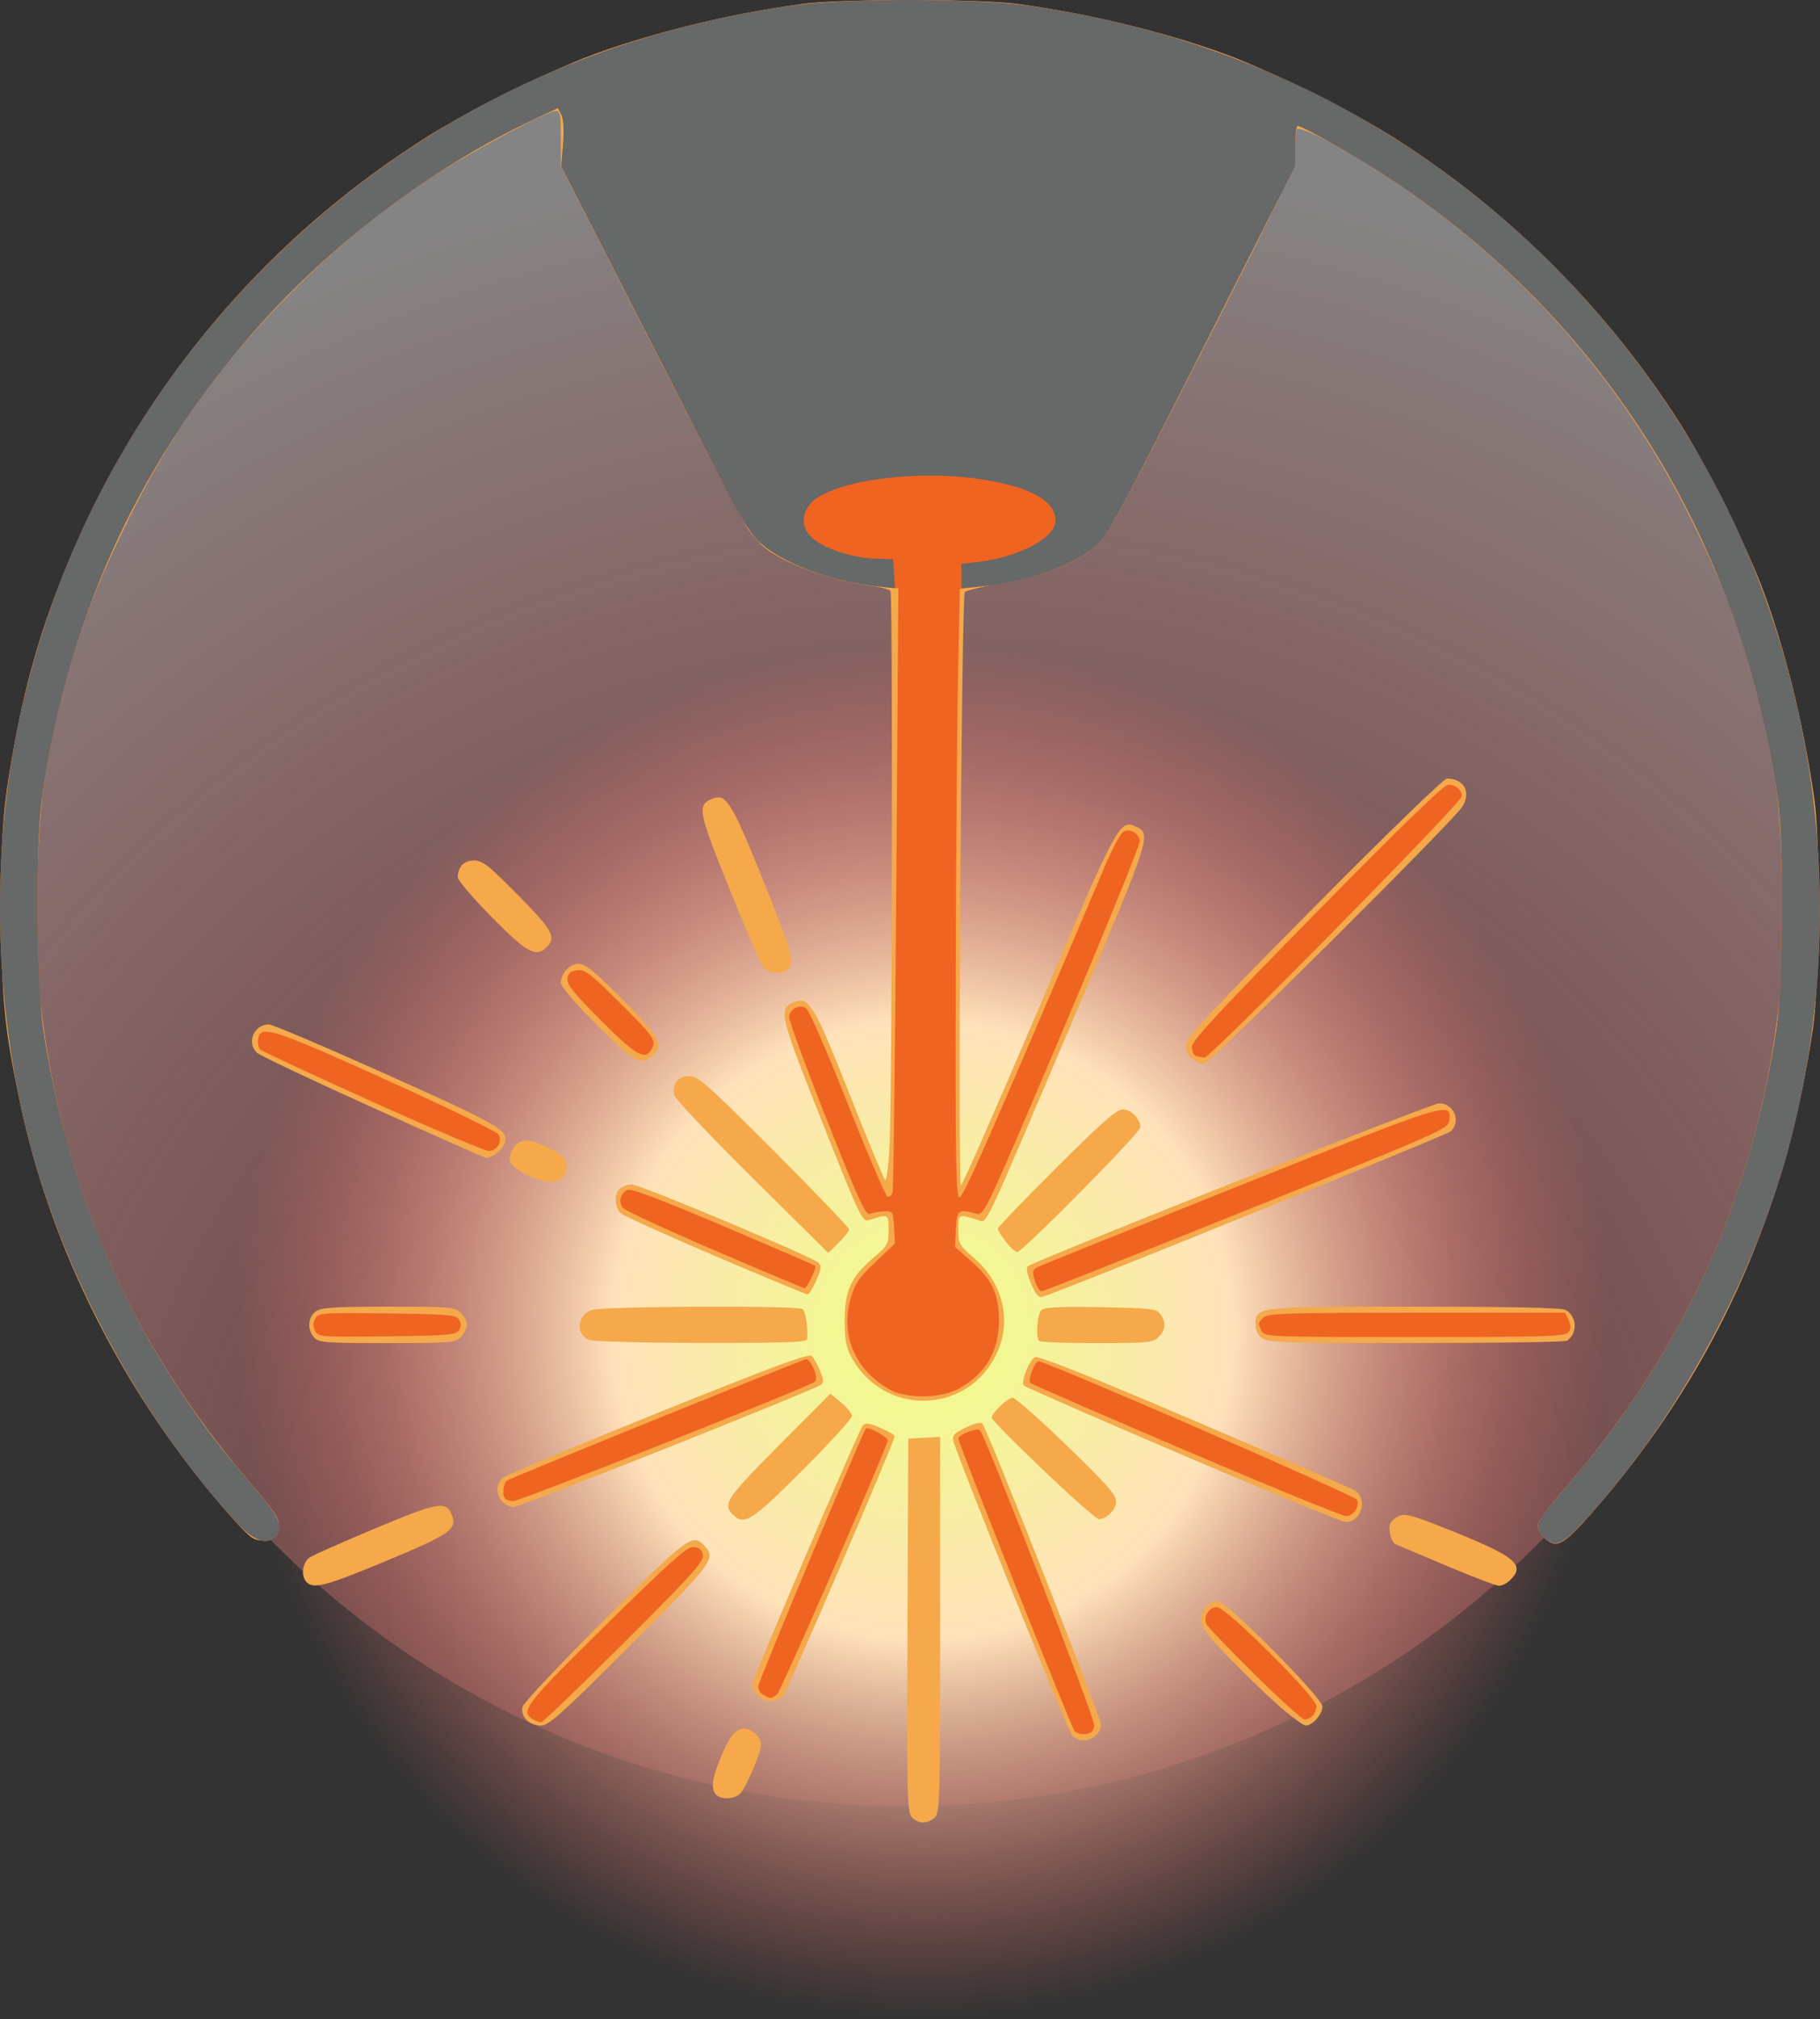 <?xml version="1.0" encoding="UTF-8" standalone="no"?>
<!-- Created with Inkscape (http://www.inkscape.org/) -->

<svg
   width="60mm"
   height="66.53mm"
   viewBox="0 0 60 66.53"
   version="1.1"
   id="svg1713"
   inkscape:version="1.1.2 (0a00cf5339, 2022-02-04)"
   sodipodi:docname="icon_laser.svg"
   xmlns:inkscape="http://www.inkscape.org/namespaces/inkscape"
   xmlns:sodipodi="http://sodipodi.sourceforge.net/DTD/sodipodi-0.dtd"
   xmlns:xlink="http://www.w3.org/1999/xlink"
   xmlns="http://www.w3.org/2000/svg"
   xmlns:svg="http://www.w3.org/2000/svg">
  <rect x="0" y="0" width="60" height="66.53" fill="#333333" stroke="none"/>
  <sodipodi:namedview
     id="namedview1715"
     pagecolor="#ffffff"
     bordercolor="#666666"
     borderopacity="1.0"
     inkscape:pageshadow="2"
     inkscape:pageopacity="0.0"
     inkscape:pagecheckerboard="0"
     inkscape:document-units="mm"
     showgrid="false"
     fit-margin-top="0"
     fit-margin-left="0"
     fit-margin-right="0"
     fit-margin-bottom="0"
     inkscape:zoom="2.2449495"
     inkscape:cx="122.05174"
     inkscape:cy="154.56918"
     inkscape:window-width="1680"
     inkscape:window-height="969"
     inkscape:window-x="0"
     inkscape:window-y="0"
     inkscape:window-maximized="1"
     inkscape:current-layer="layer1" />
  <defs
     id="defs1710">
    <linearGradient
       inkscape:collect="always"
       id="linearGradient7716">
      <stop
         style="stop-color:#ff6b6b;stop-opacity:0"
         offset="0"
         id="stop7712" />
      <stop
         style="stop-color:#868686;stop-opacity:0.981"
         offset="1"
         id="stop7714" />
    </linearGradient>
    <linearGradient
       inkscape:collect="always"
       id="linearGradient6696">
      <stop
         style="stop-color:#eeff83;stop-opacity:1"
         offset="0"
         id="stop6692" />
      <stop
         style="stop-color:#ffe2ba;stop-opacity:1"
         offset="0.449"
         id="stop7228" />
      <stop
         style="stop-color:#ff6b6b;stop-opacity:0"
         offset="1"
         id="stop6694" />
    </linearGradient>
    <radialGradient
       inkscape:collect="always"
       xlink:href="#linearGradient6696"
       id="radialGradient6698"
       cx="130.226"
       cy="50.439"
       fx="130.226"
       fy="50.439"
       r="22.688"
       gradientUnits="userSpaceOnUse" />
    <radialGradient
       inkscape:collect="always"
       xlink:href="#linearGradient7716"
       id="radialGradient7718"
       cx="139.745"
       cy="34.392"
       fx="139.745"
       fy="34.392"
       r="11.138"
       gradientUnits="userSpaceOnUse"
       gradientTransform="matrix(4.497,-0.474,0.453,4.296,-513.649,-22.343)" />
  </defs>
  <g
     inkscape:label="Layer 1"
     inkscape:groupmode="layer"
     id="layer1"
     transform="translate(-99.819,-6.597)">
    <circle
       style="fill:url(#radialGradient7718);fill-opacity:1;stroke:none;stroke-width:5.28;stroke-opacity:0.616"
       id="path7710"
       cx="129.695"
       cy="36.709"
       r="29.405" />
    <circle
       style="fill:url(#radialGradient6698);fill-opacity:1;stroke:none;stroke-width:2;stroke-opacity:0.616"
       id="path6611"
       cx="130.226"
       cy="50.439"
       r="22.688" />
    <g
       id="g4565"
       transform="matrix(0.378,0,0,0.378,104.677,17.469)">
      <path
         style="fill:#f5a94a;stroke-width:0.265"
         d="m 66.668,129.637 c -0.402,-0.444 -0.434,-1.897 -0.372,-16.735 l 0.068,-16.249 1.389,-0.08 1.389,-0.08 v 16.377 c 0,15.53 -0.025,16.4 -0.484,16.815 -0.636,0.575 -1.444,0.556 -1.991,-0.048 z m -17.052,-1.948 c -0.488,-0.488 -0.383,-1.395 0.37,-3.196 0.822,-1.966 1.314,-2.572 2.09,-2.572 0.671,0 1.455,0.764 1.455,1.418 0,0.619 -1.283,3.637 -1.787,4.205 -0.473,0.532 -1.661,0.613 -2.129,0.146 z m 31.009,-5.199 c -0.384,-0.449 -9.993,-24.29 -10.33,-25.629 -0.123,-0.491 0.05,-0.682 1.07,-1.177 0.766,-0.372 1.309,-0.498 1.465,-0.34 0.398,0.404 10.332,25.595 10.334,26.206 0.004,1.238 -1.733,1.882 -2.539,0.941 z M 33.037,121.138 c -0.298,-0.33 -0.413,-0.739 -0.315,-1.124 0.085,-0.333 3.289,-3.731 7.12,-7.551 7.32,-7.297 7.727,-7.598 8.755,-6.461 1.004,1.11 0.744,1.457 -6.522,8.709 -6.047,6.035 -7.066,6.947 -7.764,6.947 -0.463,0 -1.003,-0.22 -1.273,-0.519 z m 65.543,-1.296 c -1.129,-0.998 -3.094,-2.899 -4.367,-4.224 -1.817,-1.891 -2.315,-2.573 -2.315,-3.171 0,-0.846 0.705,-1.638 1.458,-1.638 0.749,0 9.125,8.43 9.125,9.184 0,0.684 -0.856,1.664 -1.454,1.664 -0.217,0 -1.319,-0.817 -2.447,-1.815 z m -45.429,-0.89 c -0.227,-0.323 -0.412,-0.7 -0.412,-0.837 0,-0.422 9.312,-22.233 9.647,-22.596 0.256,-0.277 0.547,-0.241 1.552,0.189 0.68,0.292 1.237,0.621 1.237,0.732 0,0.442 -9.358,22.205 -9.733,22.637 -0.573,0.658 -1.788,0.592 -2.29,-0.125 z m -39.253,-9.784 c -0.534,-0.534 -0.379,-1.747 0.278,-2.174 0.327,-0.213 2.908,-1.354 5.734,-2.537 5.486,-2.296 6.17,-2.414 6.652,-1.147 0.473,1.245 -0.131,1.666 -5.735,3.998 -5.228,2.175 -6.32,2.468 -6.928,1.859 z m 99.43,-1.427 c -2.256,-0.949 -4.251,-1.792 -4.434,-1.872 -0.408,-0.179 -0.706,-1.264 -0.497,-1.809 0.084,-0.22 0.436,-0.529 0.781,-0.686 0.533,-0.243 1.283,-0.021 4.968,1.471 5.18,2.097 6.021,2.827 4.737,4.111 -0.291,0.291 -0.738,0.525 -0.992,0.52 -0.255,-0.005 -2.308,-0.786 -4.564,-1.735 z m 8.467,-2.489 c -0.291,-0.291 -0.529,-0.757 -0.529,-1.036 0,-0.279 0.967,-1.618 2.148,-2.977 11.218,-12.897 17.443,-27.28 19.048,-44.009 0.378,-3.946 0.156,-13.527 -0.4,-17.235 -1.321,-8.808 -3.336,-15.224 -7.313,-23.285 -6.005,-12.168 -14.975,-22.349 -26.315,-29.867 -3.984,-2.641 -8.034,-4.776 -8.184,-4.315 -0.064,0.195 -0.168,1.128 -0.233,2.074 -0.112,1.644 -0.476,2.424 -8.242,17.655 -7.958,15.609 -8.151,15.955 -9.442,16.902 -1.811,1.33 -4.747,2.413 -8.037,2.968 -1.522,0.256 -2.873,0.58 -3.001,0.719 -0.297,0.323 -0.632,51.715 -0.337,51.715 0.121,0 3.144,-6.876 6.718,-15.28 6.928,-16.292 7.112,-16.637 8.517,-15.996 1.415,0.645 1.388,0.727 -5.552,17.055 -7.843,18.452 -7.395,17.501 -8.144,17.268 -1.791,-0.558 -1.767,-0.569 -1.767,0.824 1.24e-4,1.221 0.07,1.348 1.354,2.454 2.555,2.2 3.337,5.498 1.982,8.359 -2.53,5.342 -9.877,5.496 -12.682,0.265 -0.445,-0.83 -0.568,-1.516 -0.568,-3.175 0,-2.593 0.558,-3.808 2.5,-5.446 1.265,-1.067 1.328,-1.181 1.328,-2.432 0,-1.42 0.024,-1.408 -1.757,-0.852 -0.53,0.165 -0.796,-0.4 -4.055,-8.611 -3.683,-9.278 -3.803,-9.774 -2.507,-10.364 1.351,-0.616 1.8,0.113 4.915,7.984 1.579,3.989 2.973,7.356 3.098,7.481 0.127,0.127 0.302,-1.209 0.396,-3.027 0.218,-4.201 0.288,-47.969 0.077,-48.31 C 64.724,22.616 63.976,22.415 63.15,22.312 59.742,21.886 55.71,20.446 53.868,18.997 53.492,18.701 52.861,18.015 52.466,17.472 52.072,16.929 48.221,9.559 43.909,1.095 L 36.07,-14.294 v -2.404 c 0,-2.032 -0.066,-2.404 -0.425,-2.404 -0.781,0 -7.868,3.806 -11.095,5.958 -4.556,3.039 -7.956,5.832 -11.902,9.777 -6.192,6.192 -10.545,12.26 -14.402,20.076 -3.978,8.061 -5.993,14.477 -7.313,23.285 -0.556,3.708 -0.778,13.289 -0.4,17.235 1.586,16.543 7.706,30.841 18.597,43.449 1.752,2.028 2.335,2.89 2.335,3.453 0,0.978 -0.437,1.385 -1.488,1.385 -0.741,0 -1.12,-0.304 -2.888,-2.315 C -2.012,92.846 -8.382,80.277 -11.12,67.274 c -1.36,-6.46 -1.611,-9.037 -1.618,-16.658 -0.007,-7.455 0.157,-9.351 1.343,-15.522 1.323,-6.882 3.327,-12.742 6.726,-19.667 6.497,-13.241 16.48,-24.315 29.098,-32.279 3.159,-1.994 10.051,-5.445 13.707,-6.863 5.212,-2.022 12.173,-3.755 18.837,-4.69 3.373,-0.473 15.677,-0.473 19.05,0 6.664,0.935 13.625,2.668 18.837,4.69 3.655,1.418 10.548,4.869 13.707,6.863 10.13,6.393 18.874,15.138 25.267,25.267 1.994,3.159 5.445,10.051 6.863,13.707 2.022,5.211 3.754,12.166 4.691,18.837 0.544,3.877 0.463,15.961 -0.134,19.976 -2.44,16.4 -8.763,30.223 -19.319,42.236 -2.478,2.82 -3.092,3.129 -4.138,2.082 z M 90.31,98.084 C 82.815,94.881 76.578,92.155 76.45,92.027 c -0.289,-0.289 0.419,-2.145 0.945,-2.477 0.266,-0.168 4.403,1.476 13.857,5.505 7.413,3.16 13.745,5.916 14.073,6.125 1.147,0.733 0.544,2.764 -0.813,2.738 -0.317,-0.006 -6.708,-2.632 -14.202,-5.835 z m -39.272,5.165 c -0.883,-0.883 -0.498,-1.455 4.057,-6.032 l 4.473,-4.495 0.932,0.775 c 0.512,0.426 0.94,0.952 0.951,1.169 0.011,0.217 -1.914,2.33 -4.277,4.696 -4.497,4.503 -5.123,4.899 -6.136,3.887 z m 27.095,-3.862 c -2.47,-2.353 -4.492,-4.4 -4.492,-4.55 0,-0.438 1.384,-1.757 1.835,-1.748 0.227,0.004 2.35,1.879 4.717,4.167 3.48,3.363 4.303,4.296 4.299,4.872 -0.004,0.711 -0.823,1.536 -1.524,1.536 -0.189,0 -2.366,-1.925 -4.836,-4.278 z m -47.181,2.736 c -0.581,-0.642 -0.555,-1.538 0.06,-2.064 0.274,-0.235 6.374,-2.791 13.557,-5.68 10.298,-4.143 13.126,-5.185 13.38,-4.929 0.177,0.179 0.503,0.759 0.724,1.291 0.313,0.753 0.331,1.02 0.079,1.211 -0.615,0.466 -26.255,10.659 -26.807,10.657 -0.305,-8e-4 -0.751,-0.219 -0.992,-0.485 z M 14.548,87.835 c -0.625,-0.691 -0.553,-1.787 0.15,-2.279 0.489,-0.342 1.563,-0.412 6.35,-0.412 5.409,0 5.794,0.032 6.291,0.529 0.291,0.291 0.529,0.767 0.529,1.058 0,0.291 -0.238,0.767 -0.529,1.058 -0.498,0.498 -0.882,0.529 -6.441,0.529 -5.392,0 -5.951,-0.043 -6.35,-0.484 z m 23.993,0.22 c -1.23,-0.496 -1.086,-2.167 0.225,-2.624 0.934,-0.326 17.88,-0.403 18.376,-0.084 0.267,0.171 0.499,1.721 0.396,2.642 -0.029,0.258 -2.062,0.327 -9.231,0.314 -5.057,-0.009 -9.452,-0.121 -9.766,-0.247 z m 39.245,0.088 c -0.338,-0.338 -0.181,-2.401 0.207,-2.723 0.277,-0.23 1.716,-0.294 5.181,-0.231 4.387,0.08 4.829,0.132 5.172,0.601 0.52,0.712 0.469,1.377 -0.154,2 -0.491,0.491 -0.882,0.529 -5.38,0.529 -2.668,0 -4.93,-0.079 -5.027,-0.176 z M 97.248,87.907 c -0.377,-0.264 -0.588,-0.686 -0.588,-1.176 0,-1.602 -0.125,-1.588 13.835,-1.588 8.451,0 12.834,0.094 13.185,0.282 1.014,0.543 1.085,2.051 0.127,2.691 -0.16,0.107 -6.069,0.196 -13.131,0.198 -11.197,0.004 -12.915,-0.049 -13.428,-0.408 z M 77.075,83.146 C 76.723,82.327 76.623,81.791 76.79,81.624 77.226,81.189 112.001,67.417 112.666,67.417 c 1.296,0 1.944,1.598 0.993,2.449 -0.382,0.342 -34.108,14.006 -35.583,14.416 -0.346,0.096 -0.593,-0.184 -1.001,-1.136 z M 49.564,80.747 c -4.293,-1.833 -8.014,-3.517 -8.268,-3.742 -0.568,-0.502 -0.605,-1.733 -0.065,-2.18 0.219,-0.182 0.685,-0.33 1.037,-0.33 0.707,0 15.684,6.278 16.252,6.813 0.298,0.281 0.268,0.536 -0.184,1.557 -0.297,0.672 -0.636,1.22 -0.754,1.218 -0.117,-0.002 -3.726,-1.503 -8.019,-3.335 z m 3.18,-6.864 c -3.65,-3.616 -6.703,-6.837 -6.783,-7.158 -0.239,-0.953 0.328,-1.69 1.299,-1.69 0.761,0 1.555,0.703 7.399,6.55 3.601,3.603 6.546,6.675 6.546,6.827 0,0.152 -0.411,0.675 -0.912,1.161 l -0.912,0.884 z m 22.119,5.59 c -0.381,-0.5 -0.693,-1.01 -0.693,-1.133 0,-0.124 2.299,-2.513 5.109,-5.309 4.043,-4.024 5.254,-5.084 5.806,-5.084 0.715,0 1.521,0.83 1.521,1.565 0,0.458 -10.289,10.87 -10.742,10.87 -0.169,0 -0.62,-0.409 -1.001,-0.908 z M 33.177,73.69 c -1.545,-0.769 -1.859,-1.297 -1.332,-2.24 0.552,-0.988 1.42,-1.026 3.167,-0.14 1.139,0.578 1.473,0.889 1.536,1.432 0.178,1.532 -1.34,1.96 -3.371,0.948 z M 19.695,67.811 C 14.399,65.419 9.845,63.262 9.575,63.018 8.618,62.152 9.286,60.538 10.601,60.538 c 0.303,0 4.952,1.976 10.333,4.39 10.309,4.627 10.79,4.922 10.105,6.202 -0.267,0.5 -1.075,1.059 -1.499,1.039 -0.119,-0.006 -4.549,-1.967 -9.844,-4.358 z m 71.467,-4.245 c -0.379,-0.266 -0.588,-0.686 -0.588,-1.185 0,-0.664 1.574,-2.361 11.147,-12.024 6.417,-6.476 11.348,-11.251 11.62,-11.251 1.497,0 2.134,1.186 1.328,2.476 -0.766,1.224 -22.056,22.395 -22.522,22.395 -0.218,0 -0.661,-0.185 -0.985,-0.412 z M 39.202,60.581 c -1.848,-1.848 -3.132,-3.342 -3.132,-3.645 0,-0.858 0.758,-1.69 1.54,-1.69 0.563,0 1.384,0.669 3.821,3.113 3.276,3.285 3.65,3.985 2.621,4.916 -0.994,0.899 -1.587,0.57 -4.851,-2.694 z m 14.543,-5.004 c -0.219,-0.255 -1.559,-3.339 -2.977,-6.853 -2.714,-6.725 -2.822,-7.257 -1.589,-7.818 1.271,-0.579 1.703,0.089 4.442,6.864 2.548,6.303 2.843,7.35 2.24,7.953 -0.468,0.468 -1.658,0.386 -2.116,-0.146 z m -23.709,-4.391 c -1.629,-1.651 -2.962,-3.207 -2.962,-3.457 0,-0.931 0.523,-1.478 1.413,-1.478 0.752,0 1.252,0.392 3.827,3.002 3.015,3.056 3.374,3.692 2.546,4.52 -0.966,0.966 -1.718,0.563 -4.824,-2.586 z"
         id="path4571" />
      <path
         style="fill:#f06422;stroke-width:0.265"
         d="M 80.864,122.133 C 80.543,121.728 70.73,97.046 70.73,96.645 c 2.65e-4,-0.352 1.639,-0.975 1.887,-0.717 0.505,0.524 10.035,25.117 9.965,25.716 -0.059,0.502 -0.253,0.694 -0.763,0.753 -0.376,0.044 -0.807,-0.075 -0.957,-0.265 z m -47.241,-1.027 c -1.153,-0.672 -0.631,-1.343 6.452,-8.298 5.894,-5.788 7.017,-6.778 7.607,-6.71 0.514,0.06 0.711,0.25 0.767,0.742 0.063,0.553 -1.072,1.805 -6.891,7.607 -3.832,3.82 -7.08,6.942 -7.22,6.937 -0.139,-0.004 -0.461,-0.129 -0.716,-0.278 z m 62.97,-3.881 c -2.169,-2.146 -4.057,-4.111 -4.196,-4.366 -0.353,-0.646 0.166,-1.521 0.902,-1.521 0.782,0 8.653,7.837 8.653,8.615 0,0.633 -0.473,1.174 -1.025,1.174 -0.215,0 -2.165,-1.756 -4.333,-3.903 z m -42.862,1.765 c -0.255,-0.148 -0.463,-0.479 -0.463,-0.735 0,-0.366 9.108,-22.159 9.394,-22.477 0.21,-0.234 2.024,0.784 1.912,1.072 -1.531,3.965 -9.352,21.856 -9.659,22.094 -0.506,0.393 -0.583,0.396 -1.185,0.045 z m 68.064,-13.737 c -0.291,-0.291 -0.529,-0.757 -0.529,-1.036 0,-0.279 0.967,-1.618 2.148,-2.977 10.339,-11.887 16.363,-24.892 18.669,-40.305 0.6,-4.01 0.677,-16.082 0.127,-19.976 -3.188,-22.597 -15.108,-41.729 -33.671,-54.047 -2.894,-1.921 -7.745,-4.69 -8.214,-4.69 -0.124,0 -0.225,0.787 -0.225,1.75 v 1.75 L 91.878,1.954 c -7.957,15.71 -8.262,16.264 -9.482,17.159 -2.204,1.618 -5.83,2.837 -9.681,3.256 l -1.852,0.201 -0.162,7.673 c -0.089,4.22 -0.178,16.156 -0.198,26.524 -0.031,16.062 0.018,18.852 0.336,18.852 0.329,0 3.069,-6.245 12.647,-28.822 0.644,-1.518 1.371,-2.887 1.616,-3.041 0.543,-0.342 1.326,0.07 1.463,0.771 0.051,0.258 -2.985,7.719 -6.747,16.581 -6.736,15.868 -6.849,16.109 -7.5,15.936 -1.614,-0.43 -1.713,-0.356 -1.8,1.329 l -0.081,1.563 1.347,1.178 c 1.883,1.647 2.487,2.915 2.487,5.222 0,2.757 -1.201,4.735 -3.669,6.038 -1.406,0.743 -4.347,0.782 -5.692,0.077 -3.115,-1.634 -4.509,-4.752 -3.58,-8.008 0.374,-1.309 0.705,-1.798 2.157,-3.179 l 1.716,-1.632 -0.081,-1.41 c -0.079,-1.378 -0.099,-1.41 -0.874,-1.388 -0.437,0.012 -0.99,0.11 -1.23,0.217 -0.368,0.164 -0.96,-1.128 -3.791,-8.284 -1.845,-4.663 -3.315,-8.677 -3.268,-8.919 0.136,-0.69 0.923,-1.081 1.476,-0.733 0.267,0.168 1.806,3.683 3.638,8.312 1.746,4.411 3.314,8.066 3.483,8.122 0.17,0.056 0.369,-0.113 0.443,-0.376 0.074,-0.263 0.217,-12.217 0.317,-26.564 L 65.498,22.52 63.776,22.359 C 59.631,21.972 55.122,20.25 53.202,18.32 52.656,17.771 51.568,16.063 50.784,14.522 50,12.982 46.376,5.876 42.732,-1.27 l -6.627,-12.992 0.149,-1.976 c 0.095,-1.252 0.039,-2.182 -0.151,-2.538 l -0.301,-0.562 -1.763,0.825 C 24.698,-14.141 15.678,-7.288 8.897,0.588 -1.07,12.167 -7.026,25.441 -9.216,40.959 c -0.549,3.894 -0.473,15.966 0.127,19.976 1.732,11.578 5.755,22.221 11.902,31.485 2.106,3.174 3.52,5.023 6.315,8.259 2.374,2.748 2.811,3.727 2.017,4.52 -0.739,0.739 -1.855,0.365 -3.196,-1.072 C -0.346,95.237 -7.304,82.449 -10.364,70.468 -13.388,58.627 -13.667,45.525 -11.142,33.849 -7.089,15.1 3.427,-1.309 18.872,-12.984 c 10.801,-8.165 23.462,-13.351 37.329,-15.291 4.608,-0.645 15.984,-0.645 20.592,0 21.536,3.013 40.181,13.93 53.174,31.134 14.475,19.166 19.405,44.061 13.391,67.609 -3.078,12.052 -10.063,24.852 -18.438,33.792 -1.547,1.651 -2.244,1.873 -3.125,0.992 z M 90.574,97.69 c -7.349,-3.136 -13.45,-5.788 -13.558,-5.894 -0.255,-0.251 0.363,-1.89 0.713,-1.89 0.684,0 27.633,11.715 27.77,12.072 0.236,0.614 -0.322,1.422 -0.978,1.417 -0.322,-0.002 -6.599,-2.57 -13.947,-5.705 z m -59.355,4.211 c -0.296,-0.296 -0.197,-1.33 0.154,-1.608 0.235,-0.186 21.961,-9.008 26,-10.557 0.448,-0.172 1.235,1.658 0.842,1.958 -0.609,0.464 -25.722,10.397 -26.268,10.391 -0.303,-0.004 -0.631,-0.086 -0.728,-0.183 z M 14.641,87.266 c -0.205,-0.383 -0.205,-0.686 0,-1.068 0.276,-0.515 0.501,-0.532 6.265,-0.463 5.36,0.064 6.009,0.119 6.271,0.534 0.213,0.338 0.213,0.589 0,0.926 -0.262,0.415 -0.911,0.47 -6.271,0.534 -5.764,0.069 -5.989,0.052 -6.265,-0.463 z m 82.557,0.012 c -0.354,-0.662 -0.35,-0.697 0.142,-1.189 0.367,-0.367 1.946,-0.416 13.367,-0.416 h 12.951 l 0.298,0.654 c 0.228,0.5 0.219,0.749 -0.038,1.058 -0.293,0.353 -1.997,0.405 -13.391,0.405 -12.636,0 -13.064,-0.016 -13.329,-0.512 z M 77.413,82.892 c -0.241,-0.784 -0.217,-0.966 0.154,-1.165 0.242,-0.129 8.213,-3.344 17.714,-7.144 18.454,-7.381 18.465,-7.384 18.262,-5.627 -0.078,0.679 -0.85,1.018 -17.677,7.776 -9.677,3.886 -17.724,7.071 -17.881,7.078 -0.157,0.006 -0.415,-0.406 -0.572,-0.918 z M 49.432,80.217 c -4.22,-1.81 -7.809,-3.472 -7.976,-3.692 -0.406,-0.538 -0.156,-1.38 0.468,-1.578 0.324,-0.103 3.316,1.039 8.372,3.196 4.327,1.846 7.904,3.389 7.949,3.43 0.155,0.142 -0.717,1.984 -0.928,1.96 -0.117,-0.013 -3.665,-1.505 -7.885,-3.315 z M 19.718,67.323 C 14.435,64.944 9.99,62.874 9.84,62.724 9.69,62.574 9.607,62.169 9.656,61.825 c 0.182,-1.284 1.22,-0.954 11.177,3.546 5.225,2.362 9.63,4.503 9.788,4.757 0.36,0.579 -0.066,1.359 -0.795,1.455 -0.276,0.036 -4.824,-1.881 -10.107,-4.261 z m 71.716,-4.05 c -0.182,-0.073 -0.331,-0.431 -0.331,-0.795 0,-0.515 2.407,-3.109 10.904,-11.752 7.459,-7.586 11.079,-11.09 11.456,-11.09 0.635,0 1.187,0.467 1.187,1.005 0,0.542 -21.943,22.811 -22.453,22.787 -0.238,-0.011 -0.582,-0.081 -0.764,-0.154 z M 39.548,60.179 c -2.399,-2.406 -2.978,-3.13 -2.906,-3.638 0.067,-0.476 0.28,-0.656 0.857,-0.721 0.667,-0.076 1.131,0.272 3.523,2.646 3.16,3.134 3.382,3.446 2.985,4.189 -0.573,1.07 -1.361,0.632 -4.46,-2.475 z"
         id="path4569" />
      <path
         style="fill:#676868;stroke-width:0.265"
         d="m 121.795,105.252 c -0.291,-0.291 -0.529,-0.757 -0.529,-1.036 0,-0.279 0.967,-1.618 2.148,-2.977 10.339,-11.887 16.363,-24.892 18.669,-40.305 0.6,-4.01 0.677,-16.082 0.127,-19.976 -3.188,-22.597 -15.108,-41.729 -33.671,-54.047 -2.894,-1.921 -7.745,-4.69 -8.214,-4.69 -0.124,0 -0.225,0.787 -0.225,1.75 v 1.75 L 91.878,1.954 c -7.957,15.71 -8.262,16.264 -9.482,17.159 -2.21,1.622 -6.005,2.899 -9.615,3.235 l -1.786,0.166 v -1.06 -1.06 l 1.458,-0.171 c 3.572,-0.42 6.745,-2.108 6.745,-3.589 0,-1.748 -2.16,-2.953 -6.482,-3.616 -5.89,-0.904 -13.369,0.196 -14.943,2.197 -0.75,0.953 -0.688,2.08 0.157,2.863 1.019,0.944 3.426,1.768 5.394,1.845 l 1.72,0.067 0.082,1.264 0.082,1.264 -1.614,-0.169 C 59.483,21.918 55.087,20.214 53.202,18.32 52.656,17.771 51.568,16.063 50.784,14.522 50,12.982 46.376,5.876 42.732,-1.27 l -6.627,-12.992 0.149,-1.976 c 0.095,-1.252 0.039,-2.182 -0.151,-2.538 l -0.301,-0.562 -1.763,0.825 C 24.698,-14.141 15.678,-7.288 8.897,0.588 -1.07,12.167 -7.026,25.441 -9.216,40.959 c -0.549,3.894 -0.473,15.966 0.127,19.976 1.732,11.578 5.755,22.221 11.902,31.485 2.106,3.174 3.52,5.023 6.315,8.259 2.374,2.748 2.811,3.727 2.017,4.52 -0.739,0.739 -1.855,0.365 -3.196,-1.072 C -0.346,95.237 -7.304,82.449 -10.364,70.468 -13.388,58.627 -13.667,45.525 -11.142,33.849 -7.089,15.1 3.427,-1.309 18.872,-12.984 c 10.801,-8.165 23.462,-13.351 37.329,-15.291 4.608,-0.645 15.984,-0.645 20.592,0 21.536,3.013 40.181,13.93 53.174,31.134 14.475,19.166 19.405,44.061 13.391,67.609 -3.078,12.052 -10.063,24.852 -18.438,33.792 -1.547,1.651 -2.244,1.873 -3.125,0.992 z"
         id="path4567" />
    </g>
  </g>
</svg>
